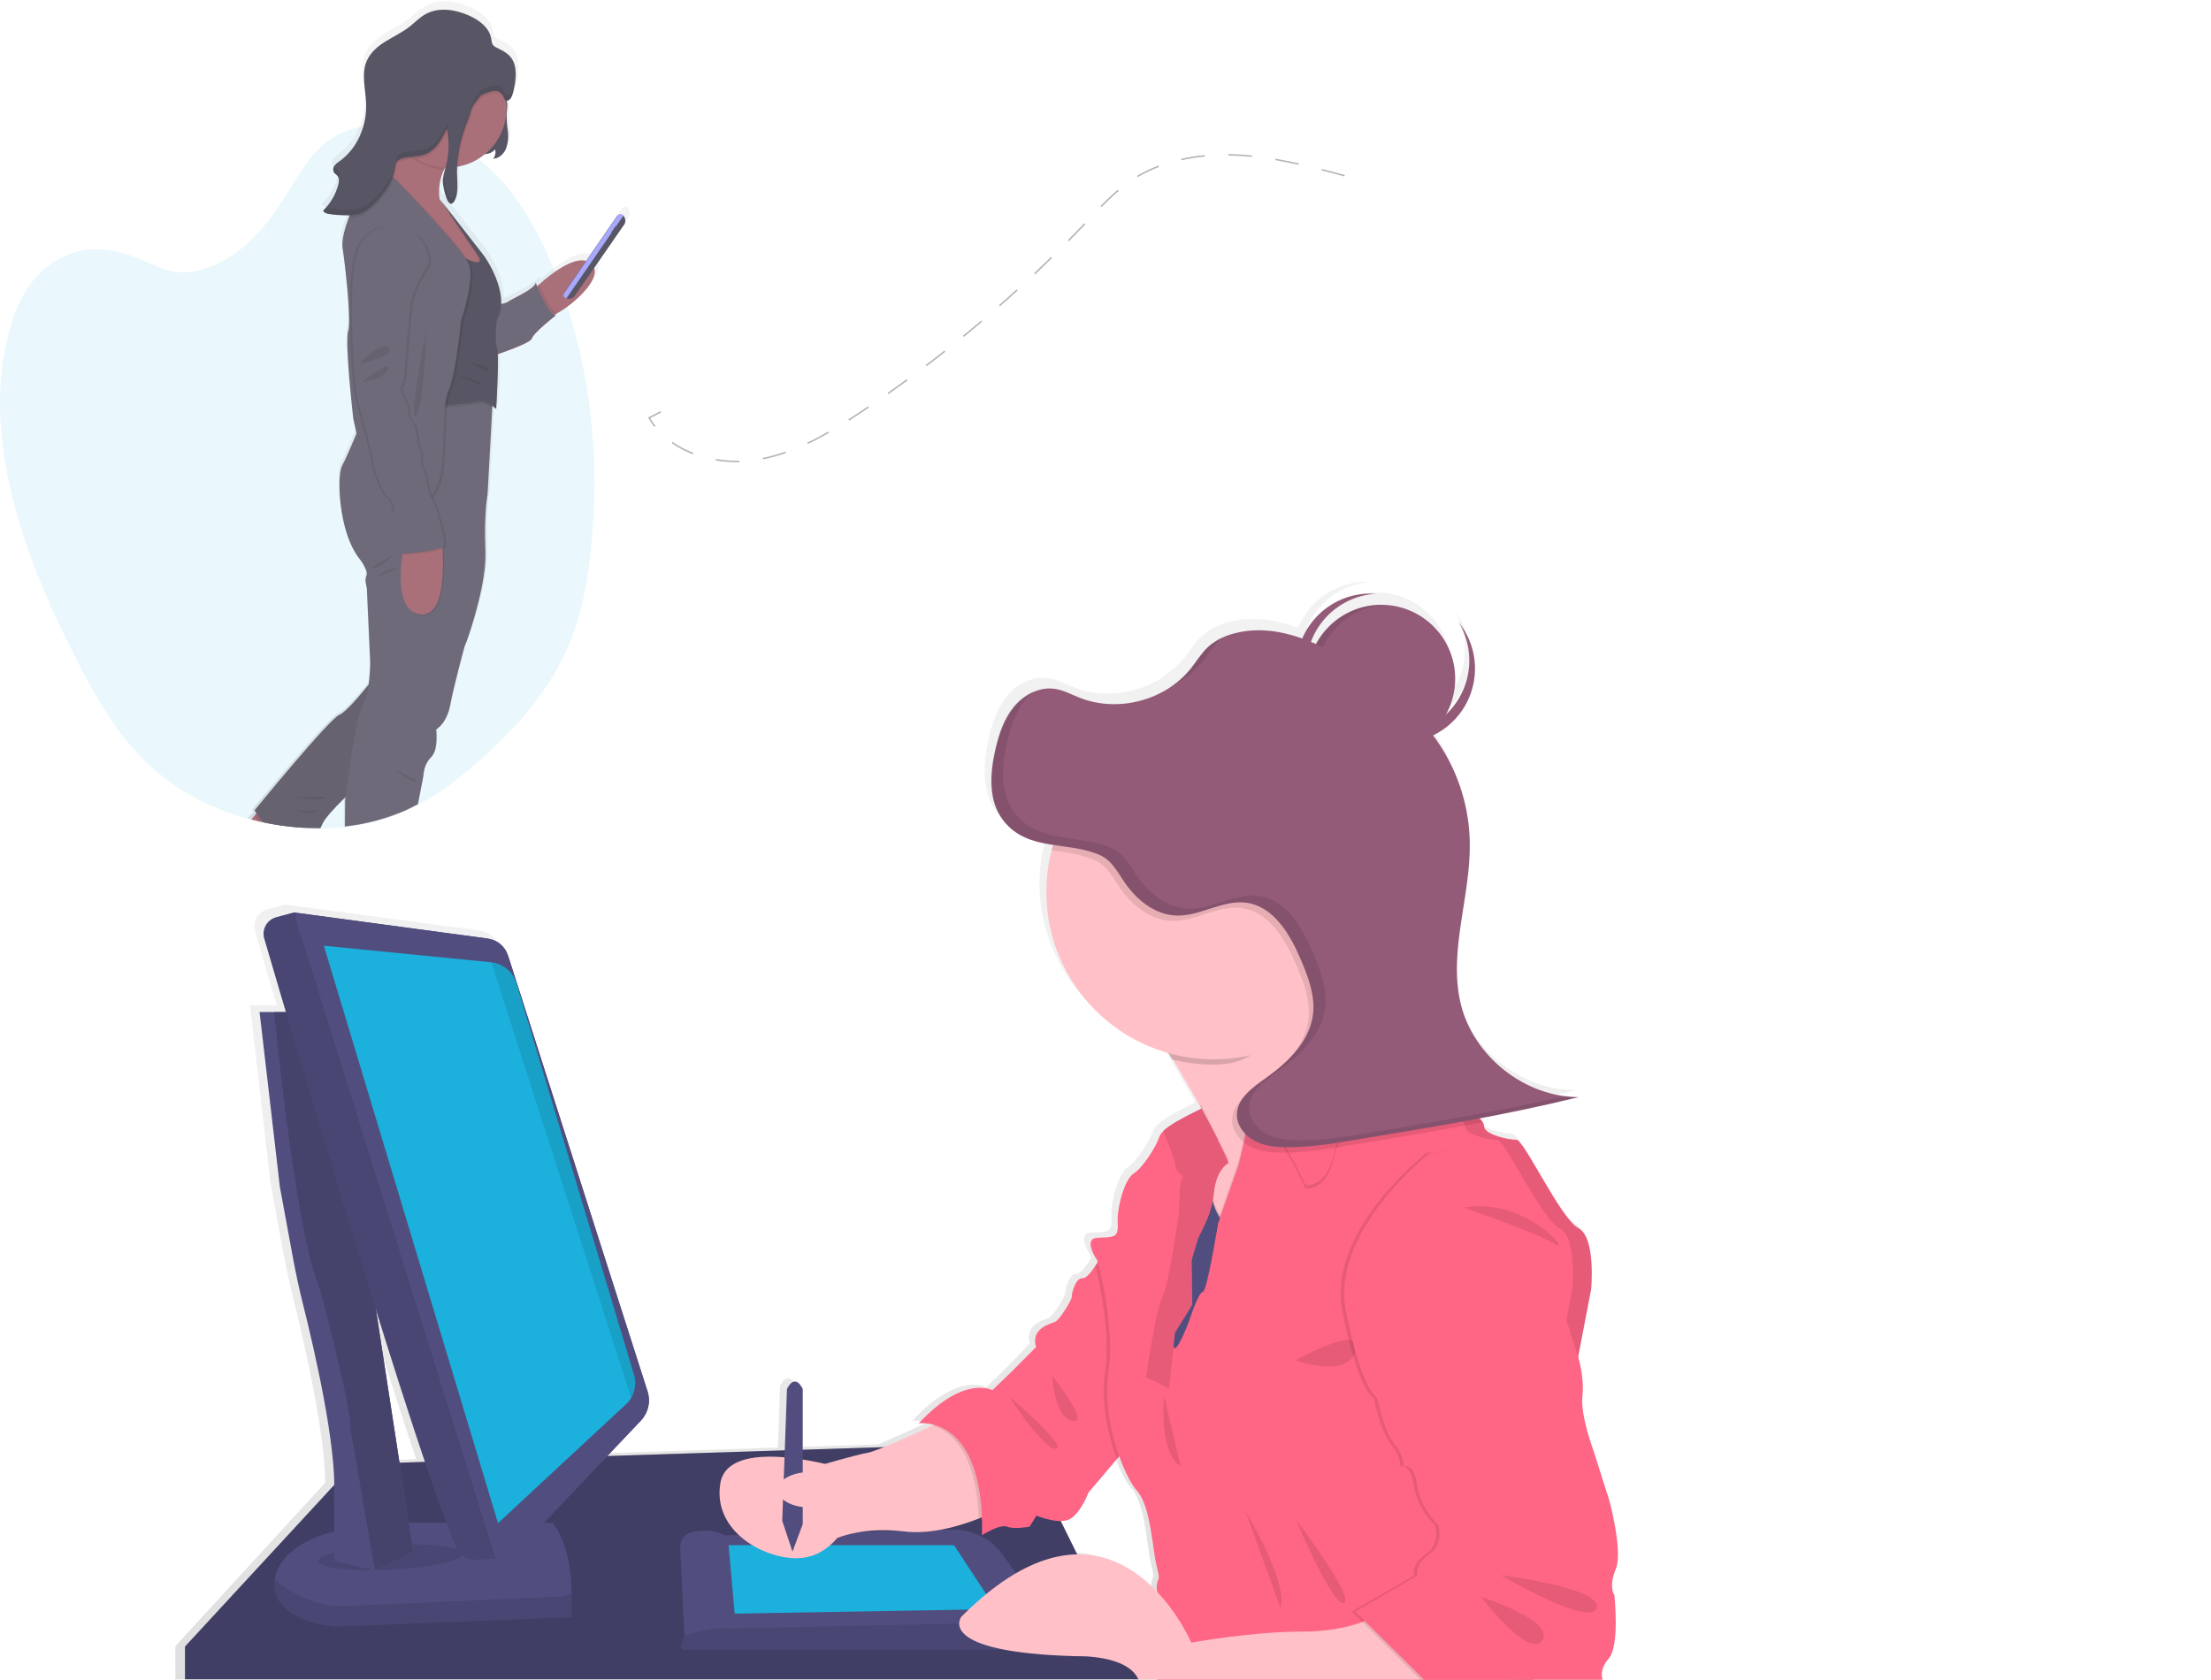<?xml version="1.0" encoding="utf-8"?>
<!-- Generator: Adobe Illustrator 19.0.0, SVG Export Plug-In . SVG Version: 6.00 Build 0)  -->
<svg version="1.1" xmlns="http://www.w3.org/2000/svg" xmlns:xlink="http://www.w3.org/1999/xlink" x="0px" y="0px"
	 viewBox="255 -29.8 1121 851.8" style="enable-background:new 255 -29.8 1121 851.8;" xml:space="preserve">
<style type="text/css">
	.st0{opacity:0.9;}
	.st1{opacity:0.1;fill:#1BB1DC;enable-background:new    ;}
	.st2{fill:url(#SVGID_1_);}
	.st3{fill:#A1616A;}
	.st4{opacity:0.1;enable-background:new    ;}
	.st5{fill:#FF748E;}
	.st6{fill:#5E5A6B;}
	.st7{fill:#464353;}
	.st8{opacity:0.1;}
	.st9{fill:#9F9EFF;}
	.st10{fill:url(#SVGID_2_);}
	.st11{fill:#514E7F;}
	.st12{opacity:0.2;enable-background:new    ;}
	.st13{fill:#1BB1DC;}
	.st14{opacity:0.15;enable-background:new    ;}
	.st15{fill:#945B79;}
	.st16{fill:#FFC1C7;}
	.st17{fill:#FF6584;}
	
		.st18{opacity:0.3;fill:none;stroke:#000000;stroke-width:0.75;stroke-miterlimit:10;stroke-dasharray:12;enable-background:new    ;}
</style>
<g id="_x38_13c2686-e70f-4fb0-bf6b-a2eb7b1db384">
	<title>interaction design</title>
	<g class="st0">
		<path class="st1" d="M255,177c0,0.9,0,1.9,0.1,2.8c0.4,10.2,1.6,20.3,3.5,30.4c5.7,29.8,17.7,59.6,31.9,88
			c0.2,0.5,0.5,0.9,0.7,1.4c0.3,0.7,0.7,1.3,1,2c0.7,1.4,1.4,2.7,2.1,4.1l1.6,3l0,0c0.4,0.7,0.8,1.4,1.1,2.2
			c0.2,0.4,0.5,0.9,0.7,1.3c3.9,7.5,8.2,14.7,12.8,21.8l0.5,0.8c5.8,8.8,12.7,16.8,20.4,24c13.5,12.5,30.7,21.5,49.1,26.6
			c0.6,0.2,1.2,0.3,1.9,0.5c1.2,0.3,2.4,0.6,3.6,0.9c0.8,0.2,1.7,0.4,2.5,0.6c5.9,1.3,11.8,2.1,17.8,2.6c3.2,0.3,6.5,0.4,9.7,0.4
			h1.4c4,0,8-0.3,12-0.7l0.6-0.1c10.8-1.2,21.3-4,31.2-8.4c1.6-0.7,3.1-1.5,4.6-2.3l0.8-0.4l0.4-0.2l0,0c5.1-2.7,10-5.8,14.7-9.2
			c5.5-3.9,10.6-8.1,15.6-12.5c7.4-6.5,14.4-13.4,21-20.7l0.3-0.3c2.8-3.2,5.5-6.4,8.1-9.8v-0.1c1.8-2.3,3.5-4.7,5.1-7.1
			c0.1-0.1,0.2-0.2,0.2-0.3c2.4-3.6,4.6-7.2,6.6-11l0.5-0.9c1.5-2.8,2.8-5.6,4-8.4c6.9-16.1,10-33.5,11.7-50.9
			c3.5-35.3,1.4-71.6-7.9-106.9c-1.3-4.8-2.7-9.5-4.2-14.2c-0.2-0.6-0.4-1.3-0.6-1.9c-0.3-1-0.7-2-1-3.1c-0.1-0.4-0.3-0.9-0.4-1.3
			c-1.3-3.8-2.8-7.7-4.3-11.4l-0.8-2c-0.9-2-1.7-4.1-2.6-6.1c-0.8-1.9-1.7-3.8-2.6-5.6c-0.1-0.3-0.3-0.6-0.4-0.9
			c-7.7-15.8-17.8-31.2-32.2-42.8c-1-0.8-2-1.6-3-2.3c-1.5-1.1-3-2.2-4.6-3.2l-1.1-0.7l-0.4-0.3l-0.3-0.2l-0.2-0.1
			c-0.8-0.5-1.6-1-2.5-1.4s-1.7-0.9-2.6-1.3l0,0h-0.1l-0.3-0.2c-0.7-0.3-1.4-0.7-2-1l-0.7-0.3l-0.3-0.1l-1.1-0.5
			c-5.1-2.1-10.5-3.7-15.9-4.8c-3-0.6-6.1-0.9-9.2-1.1c-4.7-0.3-9.3,0-13.9,0.8c-0.7,0.1-1.4,0.3-2.1,0.4c-5.8,1.2-11.3,3.6-16.1,7
			c-6.3,4.6-10.7,10.7-14.8,17l-0.4,0.6c-0.7,1.1-1.3,2.1-2,3.2c-2.3,3.7-4.6,7.5-7.1,11.2c-2.3,3.4-4.6,6.8-7.2,10
			c-2.6,3.2-5.4,6.3-8.4,9.1c-0.4,0.4-0.9,0.8-1.4,1.3c-5.6,5-12,8.9-18.9,11.6c-6.3,2.4-13,3.4-19.5,2.1l0,0
			c-1.9-0.4-3.7-1-5.4-1.7c-3.3-1.4-6.5-2.9-9.6-4.1c-5.6-2.4-11.5-4.1-17.5-5l0,0c-6.2-0.8-12.6-0.1-18.5,2c-1,0.4-1.9,0.8-2.9,1.2
			c-4.4,1.9-8.4,4.6-11.8,7.9c-0.4,0.4-0.8,0.8-1.2,1.2c-8.8,8.9-13.6,21.3-16.2,33.4C255.9,153.7,254.8,165.4,255,177z"/>
		
			<linearGradient id="SVGID_1_" gradientUnits="userSpaceOnUse" x1="1355.341" y1="378.15" x2="1355.341" y2="798.057" gradientTransform="matrix(-1 0 0 -1 1832.72 768.3)">
			<stop  offset="0" style="stop-color:#808080;stop-opacity:0.25"/>
			<stop  offset="0.54" style="stop-color:#808080;stop-opacity:0.12"/>
			<stop  offset="1" style="stop-color:#808080;stop-opacity:0.1"/>
		</linearGradient>
		<path class="st2" d="M382.5,382.9l-2,2.3c0.6,0.2,1.2,0.3,1.9,0.5c1.2,0.3,2.4,0.6,3.6,0.9c0.8,0.2,1.7,0.4,2.5,0.6
			c5.9,1.3,11.8,2.1,17.8,2.6c3.2,0.3,6.5,0.4,9.7,0.4c0.6-0.9,1.2-1.9,1.6-2.9c1.3-3.1,6.5-8.6,12-13.8c-0.1,0.9-0.2,1.4-0.2,1.4
			v0.4l-0.1,14.3l0.6-0.1c10.8-1.2,21.3-4,31.2-8.4c1.6-0.7,3.1-1.5,4.6-2.3l0.8-0.4l0.4-0.2c0.7-3.4,1.3-6.7,1.8-9.4l0.1-0.4
			c0.1-0.4,0.1-0.7,0.2-1c0.1-0.3,0.1-0.6,0.2-0.9s0.1-0.4,0.1-0.6c0.3-1.8,0.5-2.9,0.5-2.9c0-0.5,0.1-1.1,0.2-1.6l0,0
			c0.4-3,1.8-5.9,3.9-8.1c0.9-0.9,1.5-2,1.9-3.2l0,0c1.1-3.4,0.9-7.8,0.8-9.9c0-0.7-0.1-1.1-0.1-1.1s3.8-2,6.1-8.2
			c0.5-1.3,0.8-2.6,1.1-4c1.6-8.8,6.7-27.3,7.3-29.6l0,0l0.1-0.2c0,0,0.1-0.3,0.4-0.9c0-0.1,0-0.1,0.1-0.2l0.1-0.2l0,0
			c2.3-6.2,11-31.3,10.3-47.9c-0.8-19.1,1.2-29.1,1.2-29.1l2.3-41.6v-0.4l0.1-2.4v-0.7c0.3,0.3,0.6,0.5,0.9,0.7l0.5,0.5l0.2,0.2
			c0,0,0-0.2,0-0.5c0.4,0.3,0.5,0.5,0.5,0.5s1-16.1,0.9-25.3c0-1.1,0-2.1-0.1-2.9c6.8-2.3,17-6.1,17.6-8c0.5-1.6,4.3-5.1,7.6-7.9
			l1.8-1.5l0.9-0.8c1.3-1.1,2.2-1.7,2.2-1.7c-0.3,0-0.5-0.1-0.7-0.3c0.4-0.2,0.8-0.4,1.1-0.6c1-0.5,2-1.2,3.2-1.9
			c4.8-3.2,10.7-8.2,14-13c1.8-2.7,2.8-5.4,2.4-7.6c0-0.2-0.1-0.4-0.2-0.6L572,82.9l1.6-2.3c1-1.5,0.9-3.4-0.3-4.7l0.1-0.1l-0.1-0.1
			l-0.6-0.4l0.1,0.1c-0.9-0.5-2-0.3-2.6,0.6l-0.2,0.4l-13.3,19.1l-2.4,3.4c-5.2-1.6-12.8,2.9-18.7,7.4c-2.2,1.6-4.1,3.3-5.7,4.6
			l-1,0.9c-0.5-1-0.7-1.7-0.7-1.7c-0.3,3.2-11.5,7.9-14,9.6c-1.2,0.7-2.5,1.2-3.9,1.3c0.4-12-8.9-24.6-8.9-24.6l-18-22.9l0,0
			l-1.1-1.4l-3.6-4.5c-0.3-1.4-0.4-2.8-0.3-4.3c0-2.3,0.4-4.7,1-6.9c0.1-0.4,0.2-0.7,0.4-1.1c0.3-1,0.8-2,1.3-3
			c0.2-0.4,0.4-0.8,0.6-1.1h0.1c-0.4,1.4-0.8,2.8-1.1,4.2c-0.1,0.4-0.1,0.8-0.2,1.1l-0.1,0.5c-0.1,0.6-0.1,1.2-0.1,1.8
			c0,0.1,0,0.2,0,0.3c0.2,2.4,2,11.2,4.4,10.8c0.5,0,1-0.2,1.3-0.6c0.3-0.3,0.5-0.6,0.7-1c0.2-0.3,0.3-0.6,0.4-0.8
			c0.2-0.4,0.3-0.8,0.4-1.2c0.5-2.3,0.7-4.7,0.6-7c0,1.1-0.2,2.2-0.4,3.3c0.1-2.5-0.1-5.2-0.2-7.3c0-0.5,0-0.9,0-1.3s0-0.9,0-1.4
			l0,0c0-0.5,0-0.9,0-1.4h0.1h0.2c0,0.3,0,0.7,0,1.1c0-0.4,0-0.8,0-1.1h0.1h0.2c2.3-0.4,4.5-1.1,6.6-2c2.6-1.1,5-2.6,7.2-4.4
			c0.5,0,1-0.1,1.4-0.2c1.4-0.3,2.6-1,3.6-2l0.2-0.2c0.5,1.6,0.2,3.3-0.9,4.6c0,0.1-0.1,0.1-0.1,0.1h0.1c2.9-0.2,5.3-2.4,6.5-5
			c0-0.1,0.1-0.2,0.1-0.3c1-2.8,1.3-5.9,0.9-8.9c-0.4-3-0.7-6-0.6-9c0-0.7,0.1-1.5,0.2-2.2c0-0.1,0-0.2,0-0.3c0.1-0.8,0.1-1.6,0-2.4
			c0-0.1,0-0.1,0-0.2c0-0.4-0.1-0.9-0.2-1.3h0.1c0.7,0,1.3-0.3,1.6-0.9l0.2-0.2c0.2-0.2,0.4-0.4,0.6-0.7c0.2-0.3,0.4-0.6,0.5-1
			c0.3-0.8,0.5-1.6,0.7-2.4c0.9-3.4,1.3-6.8,1.2-10.3c-0.1,1-0.2,2.1-0.4,3.2c0.3-4-0.3-7.8-2.9-10.7c-1.8-2-4.3-3.2-6.8-4.3
			c-0.9-0.3-1.6-0.9-2.2-1.6c-0.4-0.9-0.7-1.8-0.7-2.7c-0.9-5.8-6.3-9.9-11.8-12.2c-7-3-15.4-4.4-22.2-0.7c-3.3,1.8-5.9,4.5-8.8,6.8
			c-3.7,2.8-8,4.8-12,7.3s-7.8,5.6-9.7,9.8c-1.9,4.2-1.6,9.2-1.1,14c0.3,2.4,0.6,4.9,0.7,7.3c0,0.2,0,0.4,0,0.6
			c0.2,5.5-0.8,11-3,16.1c-2.2,5.2-5.8,9.8-10.3,13.2c-1.1,0.7-2.1,1.5-2.9,2.5c-0.8,1-0.9,2.5-0.2,3.6c0.2,0.3,0.5,0.5,0.8,0.8
			c0.3,0.2,0.6,0.5,0.9,0.8c0.2,0.3,0.4,0.6,0.5,0.9c0.3,0.9,0.3,2,0.1,2.9c0,0.1,0,0.2,0,0.3l-0.1,0.5c-1.3,5-4,9.5-7.7,13.1
			c0.2,1.2,1.6,1.6,2.8,1.8l0,0c3.1,0.5,6.3,0.7,9.4,0.7h1.4c-0.1,0.4-0.3,0.7-0.4,1.1l0,0c-0.3,0.9-0.7,1.8-1,2.8l0,0
			c-1.4,4.3-2.8,9.4-2.2,12.9c1.2,6.7,4.6,37.3,2.9,42.7s2.7,44.6,2.7,44.6s0.1,0.6,0.4,1.7c0.3,1.3,0.7,3.3,1.3,5.8
			c0,0.1-0.1,0.2-0.1,0.3c-2.7,6.4-5.7,13.3-7.3,16.1c-2.1,3.8-2.1,17.8,1.2,30.7c1.7,6.6,4.3,12.9,8,17.3c0,0,3.8,5.3,3.5,8
			c0,0.2-0.1,0.4-0.2,0.6c-0.8,1.6-0.4,4-0.1,5.4c0.1,0.6,0.3,0.9,0.3,0.9v1l1.7,36.9c0,3.9-0.3,7.7-0.8,11.6
			c-4.6,5.7-11.7,14-15.1,15.4c-5.2,2.1-43.8,49-43.8,49s0.3,0.6,0.9,1.5L382.5,382.9z"/>
		<path class="st3" d="M537.3,129.2c-1.1,0.7-2.4,1.2-3.7,1.4c-4.8,0.1-8.8-12.9-8.8-12.9s1.4-1.4,3.6-3.3
			c6.5-5.8,20-16.4,26.4-10.4C561.9,110.6,545.6,124.7,537.3,129.2z"/>
		<path class="st3" d="M388.5,387.2c5.9,1.3,11.8,2.1,17.8,2.6c-2.5-4.5-19-9.8-19-9.8l-2.2,2.6l-1.1,1.3l-1.6,1.9
			c1.2,0.3,2.4,0.6,3.6,0.9C386.8,386.9,387.7,387,388.5,387.2z"/>
		<path class="st4" d="M537.3,129.2c-1.1,0.7-2.4,1.2-3.7,1.4c-4.8,0.1-8.8-12.9-8.8-12.9s1.4-1.4,3.6-3.3
			C529.9,117.9,534.2,127.5,537.3,129.2z"/>
		<path class="st5" d="M506.3,124.5c0,0,4,0.3,6.5-1.4c2.5-1.7,13.5-6.4,13.8-9.5c0,0,6.5,15.9,10.2,16.5c0,0-11.4,8.9-12.2,11.8
			c-0.8,2.8-23,9.8-23,9.8L506.3,124.5z"/>
		<path class="st6" d="M506.3,124.5c0,0,4,0.3,6.5-1.4c2.5-1.7,13.5-6.4,13.8-9.5c0,0,6.5,15.9,10.2,16.5c0,0-11.4,8.9-12.2,11.8
			c-0.8,2.8-23,9.8-23,9.8L506.3,124.5z"/>
		<path class="st4" d="M384,383.9c0.5,0.8,1.2,1.7,2,2.8c0.8,0.2,1.7,0.4,2.5,0.6c5.9,1.3,11.8,2.1,17.8,2.6c-2.5-4.5-19-9.8-19-9.8
			l-2.2,2.6L384,383.9z"/>
		<path class="st6" d="M384.1,381.1c0,0,0.3,0.6,0.9,1.5c1.1,1.6,2.2,3.2,3.5,4.6c5.9,1.3,11.8,2.1,17.8,2.6
			c3.2,0.3,6.5,0.4,9.7,0.4h1.4c0.4-0.6,0.7-1.3,1-2c1.2-2.9,5.9-8,11-13c0.2-0.3,0.5-0.5,0.7-0.7c7.3-7.1,15.2-13.8,15.2-13.8
			l0.8-48.7c0,0-1.7,2.3-4.2,5.4c-4.5,5.6-11.5,13.9-14.8,15.3C422,334.7,384.1,381.1,384.1,381.1z"/>
		<path class="st4" d="M384.1,381.1c0,0,0.3,0.6,0.9,1.5c1.1,1.6,2.2,3.2,3.5,4.6c5.9,1.3,11.8,2.1,17.8,2.6
			c3.2,0.3,6.5,0.4,9.7,0.4h1.4c0.4-0.6,0.7-1.3,1-2c1.2-2.9,5.9-8,11-13c0.2-0.3,0.5-0.5,0.7-0.7c7.3-7.1,15.2-13.8,15.2-13.8
			l0.8-48.7c0,0-1.7,2.3-4.2,5.4c-4.5,5.6-11.5,13.9-14.8,15.3C422,334.7,384.1,381.1,384.1,381.1z"/>
		<path class="st4" d="M404,374.2c4.2,0.4,8.4,0.4,12.6,0C424.2,373.5,418.5,378,404,374.2z"/>
		<path class="st4" d="M400.6,379c0,0,10,5.7,13.8,2.8S410.7,384.6,400.6,379z"/>
		<path class="st6" d="M440.6,259.4c0.4,0.9,0.5,1.9,0.2,2.8c-0.4,1-0.6,2.1-0.4,3.2c0.1,0.6,0.2,1.3,0.3,1.9
			c0.2,0.7,0.3,1.1,0.3,1.1l1.7,37.5c0,3.8-0.3,7.7-0.8,11.5c-0.5,4-1.5,8.1-3,10.5c-3.4,5.2-7.8,39.2-8.7,46.5l-0.2,1.4l-0.1,13.5
			c10.8-1.2,21.3-4,31.2-8.4c1.6-0.7,3.1-1.5,4.6-2.3l0.8-0.4l0.4-0.2l0,0c0.7-3.5,1.3-6.8,1.8-9.4l0.1-0.4c0.1-0.4,0.1-0.7,0.2-1
			s0.1-0.6,0.2-0.9s0.1-0.4,0.1-0.6c0.2-1.1,0.3-1.8,0.3-1.8c0.1-0.9,0.2-1.9,0.4-2.8l0,0c0.5-2.6,1.7-5,3.6-6.9
			c1.1-1.2,1.9-2.8,2.2-4.4l0,0c0.6-3.2,0.7-6.4,0.3-9.6c0.2-0.1,0.4-0.2,0.5-0.4c1.2-0.8,4.3-3.5,6-9.3c0.2-0.8,0.4-1.7,0.6-2.5
			c1.7-9.3,7.2-29.6,7.2-29.6s0.2-0.5,0.6-1.5l0,0c0.1-0.3,0.3-0.7,0.4-1.1c0-0.1,0-0.1,0.1-0.2l0.1-0.2l0,0
			c2.9-8.2,10.1-30.5,9.5-45.7c-0.8-18.9,1.1-28.8,1.1-28.8l2.4-44v-0.7V176l0.2-4.1l-21.8-0.6h-1.3l-5.2-0.2h-0.2h-0.6l-7-0.2
			l-3.1-0.1l-5.6-0.2H459h-1.1l-4.4-0.1l-12.7,7.4c0,0-0.5,1.2-1.3,3.2c-0.2,0.4-0.4,0.9-0.6,1.4s-0.4,1.1-0.7,1.7l-1.8,4.3
			c-0.2,0.5-0.4,1-0.6,1.5c-2.7,6.4-5.7,13.4-7.3,16.3c-1.9,3.5-2,16,0.6,28c1.6,7.4,4.4,14.7,8.4,19.6
			C438.8,255.5,439.8,257.4,440.6,259.4z"/>
		<path class="st4" d="M454.9,360.5c0,0,7.8,6.1,11,6.1C469.1,366.6,454.9,360.5,454.9,360.5z"/>
		<path class="st3" d="M501.6,104.1v12.5l-8.3-3.6l-8.2-3.6l-17.9-17.6c0,0-14.2-9.2-21.8-17.6c-4.3-4.8-6.5-9.3-2.7-11.7
			c1.8-1.2,3.5-2.7,5-4.3c3.8-4.5,7.1-9.4,9.9-14.6c0.1-0.2,0.2-0.4,0.4-0.6c3.7-6.8,6.1-12.6,6.1-12.6s10.4,3.3,17.1,8
			c0.5,0.4,1,0.8,1.5,1.2c3.7,3.1,5.6,6.6,2.1,10.1c-0.9,0.9-1.7,1.9-2.5,2.9l0,0c-0.6,0.8-1.1,1.6-1.5,2.4
			c-0.2,0.4-0.4,0.7-0.6,1.1c-2.3,4.7-3.1,10-2.3,15.2L501.6,104.1z"/>
		<path class="st7" d="M500.1,14.8c0.4,0.7,1,1.4,1.4,2.2c0.8,1.6,0.7,3.5,0.6,5.3c-0.2,2.8,0,5.7,0.5,8.5c0.6,2.5,1.7,4.9,1.8,7.5
			c0.1,3.6-1.8,7-3.6,10.1c2-0.1,3.9-0.9,5.2-2.4c0.5,1.6,0.1,3.4-1,4.7c3-0.1,5.5-2.5,6.6-5.2c1-2.8,1.3-5.8,0.9-8.8
			c-0.4-2.9-0.7-5.9-0.6-8.9c0.2-1.6,0.3-3.2,0.3-4.8c-0.3-3.2-2.3-6-4.2-8.6l-3.9-5.3c-0.3-0.4-0.6-0.8-1.1-1
			C499.5,6.3,499.1,13,500.1,14.8z"/>
		<path class="st4" d="M484.8,49.8c-0.9,0.9-1.7,1.9-2.5,2.9l0,0c-0.6,0.8-1.1,1.6-1.5,2.4c-0.2,0.4-0.4,0.7-0.6,1.1
			c-5-0.3-9.9-1.8-14.2-4.5c-3.2-2-5.9-4.6-8.1-7.6c-0.1-0.2-0.2-0.3-0.4-0.5c0.1-0.2,0.2-0.4,0.4-0.6c3.7-6.8,6.1-12.6,6.1-12.6
			s10.4,3.3,17.1,8c0.5,0.4,1,0.8,1.5,1.2C486.4,42.7,488.3,46.2,484.8,49.8z"/>
		<path class="st3" d="M511.8,25.3c0,14.4-10.3,26.7-24.4,29.4c-1.8,0.3-3.6,0.5-5.4,0.5h-0.1c-0.3,0-0.6,0-1,0
			c-5.2-0.2-10.3-1.7-14.8-4.5c-3.2-2-5.9-4.5-8.1-7.6c-9.7-13.3-6.8-31.9,6.4-41.7c13.3-9.7,31.9-6.8,41.7,6.4
			C509.8,12.9,511.8,19,511.8,25.3z"/>
		<path class="st4" d="M485.9,99c0,0,15,8.5,11.2,1.3l-19.6-29l0,0l22.3,28.6c0,0,14.2,19.5,6.4,33c0,0-1.1,11.2,0.2,13.8
			s-0.4,30.9-0.4,30.9s-5.3-4.9-8.1-4s-22.9,2.6-22.9,2.6L485.9,99z"/>
		<path class="st4" d="M504.6,171.8l-0.3,5.2c-1.8-1.3-4.3-2.8-6-2.2c-2.8,0.9-22.9,2.7-22.9,2.7l0.9-6.5L504.6,171.8z"/>
		<path class="st7" d="M486.5,99c0,0,15,8.5,11.2,1.3l-19.6-29l0,0l22.3,28.6c0,0,14.2,19.5,6.4,33c0,0-1.1,11.2,0.2,13.8
			s-0.4,30.9-0.4,30.9s-5.3-4.9-8.1-4s-22.9,2.6-22.9,2.6L486.5,99z"/>
		<path class="st4" d="M494.5,113.6c-0.9,9.1-4.6,19.9-4.6,19.9s-2.6,26.9-6,34.9s-1.9,18.9-3.8,39.2c-0.7,7.3-3,12.3-6.2,15.7
			c-5.2,5.6-12.7,6.7-18.5,6.4c-0.5,0-0.9-0.1-1.4-0.1c-9.5-1-18.6-46.6-18.6-46.6s-4.4-38.8-2.6-44.1s-1.7-35.6-2.8-42.2
			c-0.7-4.2,1.5-11.1,3.1-15.5c1-2.6,1.8-4.4,1.8-4.4s3.2-10.2,8.5-15.5c1.5-1.5,3.5-2.4,5.6-2.4c2.5,0.1,4.9,0.9,7,2.2l0.2,0.2
			c0,0,34.5,35.2,37.7,43.4C494.7,106.8,494.8,110.1,494.5,113.6z"/>
		<path class="st6" d="M493.3,113c-0.9,9.1-4.6,19.9-4.6,19.9s-2.6,26.9-6.1,34.9s-1.9,18.9-3.8,39.2c-0.7,7.3-3,12.3-6.2,15.7
			c-5.2,5.6-12.7,6.7-18.5,6.4l-1.4-0.1c-9.5-0.9-18.6-46.6-18.6-46.6s-4.4-38.8-2.6-44.1s-1.7-35.6-2.8-42.2
			c-0.7-4.2,1.5-11.1,3.1-15.5c1-2.6,1.8-4.4,1.8-4.4s3.2-10.2,8.5-15.5c1.5-1.5,3.5-2.4,5.6-2.4c2.5,0.1,4.9,0.9,7,2.2l0.3,0.2
			c0,0,34.5,35.2,37.7,43.4C493.6,106.2,493.7,109.5,493.3,113z"/>
		<path class="st4" d="M454.7,251.7c0,0-7.8,7-10.5,6.7C441.5,258,454.7,251.7,454.7,251.7z"/>
		<path class="st4" d="M456.8,258.4c0,0-8.2,3.8-10.7,4.4S453.6,257.4,456.8,258.4z"/>
		<path class="st4" d="M488.7,153.8c0,0,12.2,0.1,14.1,4S492.7,152.2,488.7,153.8z"/>
		<path class="st4" d="M487,160.5c0,0,9.4,2,12.2,4.3S487,160.5,487,160.5z"/>
		<path class="st4" d="M471.2,137.3c0,0-1.1,38.5-5.3,43.5C461.7,185.8,471.2,137.3,471.2,137.3z"/>
		<path class="st4" d="M460.7,246.1c0,0-7.8,34,7.9,36.1s10.9-38.6,10.9-38.6L460.7,246.1z"/>
		<path class="st3" d="M460.1,245.6c0,0-7.8,34,7.9,36.1c15.7,2.1,10.9-38.6,10.9-38.6L460.1,245.6z"/>
		<path class="st4" d="M511.6,22c-0.4-0.6-0.8-1.3-1.1-2.1c-2.1-4.3-7.5-2.2-11.4-0.1l-2.1,2.7c-1,1.1-1.8,2.4-2.4,3.7
			c-0.4,1.1-0.7,2.2-1,3.3c-0.5,1.9-1.3,3.8-2.1,5.6c-2.4,6.2-3.8,12.8-4.2,19.5c-1.8,0.3-3.6,0.5-5.4,0.5h-0.1V55
			c0.2-0.8,0.4-1.5,0.5-2.3l0,0c0.8-4.3,0.9-8.7,0.3-13c0-0.1,0-0.2,0-0.3c-0.1-1-0.3-1.9-0.4-2.9c-0.4,0.7-0.7,1.3-1.1,2
			c-2.4,4.5-4.9,8.8-9.4,10.8c-1.8,0.7-3.7,1.1-5.7,1.3c-2.4,0.1-4.8,0.5-7.1,1.2c-0.8,0.2-1.5,0.7-2.1,1.3c-0.6,0.9-1,2-1,3.1
			c-0.2,1.5-0.6,2.9-1.1,4.3c-2,5.2-5.2,9.9-9.3,13.8l-1,1c-1.7,1.8-3.8,3.2-6.1,4.3c-2.1,0.7-4.3,1.1-6.5,1c1-2.6,1.8-4.4,1.8-4.4
			s3.2-10.2,8.5-15.5c1.5-1.5,3.5-2.4,5.6-2.4c3.9-4.7,7.3-9.8,10.2-15.2c-9.8-13.3-7-31.9,6.3-41.7s31.9-7,41.7,6.3
			C509.1,11.8,511.1,16.8,511.6,22L511.6,22z"/>
		<path class="st7" d="M513.5-1.3c-1.8-2-4.3-3.1-6.6-4.3c-0.8-0.3-1.6-0.9-2.1-1.6c-0.4-0.8-0.6-1.8-0.7-2.7
			c-0.8-5.8-6.2-9.8-11.5-12.1c-6.9-3-15.1-4.3-21.7-0.7c-3.2,1.7-5.7,4.5-8.6,6.7c-3.7,2.8-7.9,4.8-11.8,7.2s-7.6,5.5-9.5,9.8
			c-2.9,6.5-0.7,14-0.4,21.1c0.6,11.2-4,22.9-13.1,29.6c-1.1,0.7-2.1,1.5-2.9,2.5c-0.8,1-0.9,2.4-0.2,3.6c0.5,0.6,1.2,1,1.7,1.6
			c1,1.2,0.8,3,0.4,4.5c-1.3,4.9-3.9,9.4-7.6,13c0.1,1.2,1.6,1.6,2.7,1.8c3.1,0.5,6.2,0.7,9.3,0.7c4.9,0.4,9.7-1.5,13-5.2
			c5.5-5.2,10.2-11.7,11.4-19.1c0.1-1.1,0.4-2.2,1-3.1c0.6-0.6,1.3-1,2.1-1.3c4.1-1.4,8.8-0.7,12.8-2.5c5.2-2.3,7.7-7.7,10.4-12.8
			c0.1,1,0.3,1.9,0.4,2.9c0.8,5.2,0.5,10.5-0.8,15.6c-0.7,2.9-1.8,5.8-1.7,8.7c0.1,2.2,2.3,13.8,5.3,10.3s1.9-11.1,1.9-15.4
			c0-8,1.5-16,4.3-23.5c0.7-1.9,1.5-3.7,2.1-5.6c0.3-1.1,0.6-2.2,1-3.3c0.6-1.3,1.4-2.6,2.4-3.7l2.1-2.7c3.9-2.1,9.3-4.2,11.4,0.1
			c0.8,1.7,1.2,3.5,3.3,1.9c1.2-1,1.6-2.8,2-4.3C516.6,10.4,517.7,3.3,513.5-1.3z"/>
		<path class="st4" d="M473.5,103c-0.8-20.4-29.4-24.6-36-5.3c0,0.1-0.1,0.3-0.1,0.4c-4.4,13.1-2.5,46.2-2.5,46.2s0.6,22.2,2.7,29.6
			s8,28.6,8,32s5.4,16.5,7.7,17.4s3.5,8.3,4,9.7c0.5,1.3,2.3,18.6,2.3,18.6s21.4-1.3,21.8-4.7s-4.7-20.1-4.7-20.1s-3.8-6.8-4.3-12.3
			s-3.5-8-2.9-11.7s-1.7-5.7-1.7-8.1s-1.7-9.1-1.7-9.1s-3.6-2.8-3-6.3s-5.1-10.2-3.6-12.7c1.5-2.5,1.9-8.5,1.9-8.5
			s1.9-27.3,3.2-34.7c1.3-7.4,9.1-19.3,9.1-19.3S473.6,103.6,473.5,103z"/>
		<path class="st4" d="M472.7,222.7c-5.2,5.6-12.7,6.7-18.5,6.4c-0.7-2.6-1.7-5.8-3.1-6.4c-2.3-1-7.7-14-7.7-17.4s-5.9-24.6-8-32
			s-2.6-29.6-2.6-29.6s-1.9-33.1,2.5-46.2c0-0.1,0.1-0.3,0.1-0.4c6.7-19.3,35.2-15.1,36,5.3c0,0.6,0,0.9,0,0.9s-7.8,11.9-9.1,19.3
			c-1.3,7.4-3.2,34.7-3.2,34.7s-0.4,6.1-1.9,8.5c-1.5,2.5,4.2,9.3,3.6,12.7c-0.6,3.4,3,6.3,3,6.3s1.7,6.6,1.7,9.1s2.3,4.4,1.7,8.1
			c-0.6,3.8,2.5,6.3,2.9,11.8C470.4,216.9,471.3,219.9,472.7,222.7z"/>
		<path class="st6" d="M472.4,102.5c-0.8-20.4-29.4-24.6-36-5.3c0,0.1-0.1,0.3-0.1,0.4c-4.4,13.1-2.5,46.2-2.5,46.2
			s0.6,22.2,2.6,29.6s8,28.6,8,32s5.4,16.5,7.7,17.4c2.3,0.9,3.5,8.3,4,9.7c0.6,1.3,2.3,18.6,2.3,18.6s21.4-1.3,21.8-4.7
			s-4.7-20.1-4.7-20.1s-3.8-6.8-4.3-12.3c-0.5-5.5-3.5-8-2.9-11.7c0.6-3.8-1.7-5.7-1.7-8.1s-1.7-9.1-1.7-9.1s-3.6-2.9-3-6.3
			s-5.1-10.2-3.6-12.7s1.9-8.5,1.9-8.5s1.9-27.3,3.2-34.7c1.3-7.4,9.1-19.3,9.1-19.3S472.4,103.1,472.4,102.5z"/>
		<path class="st4" d="M437.2,154.9c0.6-0.6,11.4-12.5,14.8-8.2S437.2,154.9,437.2,154.9z"/>
		<path class="st4" d="M438.2,164.2c0.4-0.4,10.8-0.9,13.4-6.7S438.2,164.2,438.2,164.2z"/>
		<g class="st8">
			<path d="M426.4,59.4c0.3,0.3,0.5,0.6,0.6,1c0.4-1.3,0.2-2.7-0.6-3.9c-0.5-0.6-1.3-0.9-1.7-1.5l-0.1-0.2c-0.5,0.9-0.5,2.1,0.1,3
				C425.2,58.5,425.9,58.8,426.4,59.4z"/>
			<path d="M440.9,22.6c0-1.1,0-2.2,0-3.2c-0.2-3.9-0.9-7.8-1.1-11.7c-0.2,4.7,0.8,9.7,1.1,14.6C440.9,22.3,440.9,22.4,440.9,22.6z"
				/>
			<path d="M485.2,70c-2.6,3.1-4.7-5.8-5.1-9.3c-0.1,0.6-0.1,1.2-0.1,1.8c0.1,2.2,2.3,13.8,5.2,10.3c2-2.3,2.2-6.3,2.1-10
				C487.1,65.6,486.6,68.3,485.2,70z"/>
			<path d="M482.4,38.2c0.2,1.5,0.4,3,0.4,4.5c0.1-2.5,0-4.9-0.4-7.3c-0.1-1-0.3-1.9-0.4-2.9c-2.7,5.1-5.3,10.6-10.4,12.8
				c-4,1.7-8.7,1-12.8,2.5c-0.8,0.2-1.5,0.7-2.1,1.3c-0.6,0.9-1,2-1,3.1c-1.3,7.5-5.9,14-11.4,19.1c-3.3,3.7-8.1,5.6-13,5.2
				c-3.1,0-6.2-0.2-9.3-0.7c-0.5-0.1-0.9-0.2-1.4-0.4c-0.4,0.5-0.9,1-1.4,1.4c0.2,1.2,1.6,1.6,2.7,1.8c3.1,0.5,6.2,0.7,9.3,0.7
				c4.9,0.4,9.7-1.5,13-5.2c5.5-5.2,10.2-11.7,11.4-19.1c0-1.1,0.4-2.2,1-3.1c0.6-0.6,1.3-1,2.1-1.3c4.1-1.4,8.8-0.7,12.8-2.5
				c5.2-2.3,7.7-7.7,10.4-12.8C482.1,36.3,482.3,37.3,482.4,38.2z"/>
			<path d="M515.6,13.6c-0.3,1.4-0.7,3.3-2,4.3c-2.1,1.6-2.5-0.2-3.3-1.9c-2.1-4.3-7.5-2.2-11.4-0.1l-2.1,2.7
				c-1,1.1-1.8,2.4-2.4,3.7c-0.4,1.1-0.7,2.2-1,3.3c-0.5,1.9-1.3,3.8-2.1,5.6c-2.9,7.5-4.3,15.5-4.3,23.5c0,0.4,0,0.8,0,1.2
				c0.2-7.5,1.7-14.8,4.3-21.8c0.7-1.9,1.5-3.7,2.1-5.6c0.3-1.1,0.6-2.2,1-3.3c0.6-1.3,1.4-2.6,2.4-3.7l2.1-2.7
				c3.9-2.1,9.3-4.2,11.4,0.1c0.8,1.7,1.2,3.5,3.3,1.9c1.2-1,1.6-2.8,2-4.3c0.9-3.3,1.2-6.8,1.2-10.2
				C516.5,8.7,516.1,11.1,515.6,13.6z"/>
		</g>
		<path class="st7" d="M541.4,121.1l0.6,0.4c-1.1-0.7-1.3-2.2-0.6-3.3c0,0,0,0,0,0L567.7,80c0.7-1.1,2.2-1.3,3.3-0.6l-0.6-0.4
			c1.7,1.2,2.2,3.5,1,5.2c0,0,0,0,0,0l-24.8,35.8C545.5,121.8,543.1,122.3,541.4,121.1C541.4,121.1,541.4,121.1,541.4,121.1z"/>
		<path class="st9" d="M570.5,79.1l0.6,0.4l0,0l-29,42.1l0,0l-0.6-0.4c-0.8-0.5-1-1.6-0.4-2.4l27-39.2
			C568.6,78.7,569.7,78.5,570.5,79.1z"/>
		<path class="st7" d="M567.3,84.9l0.1,0.1c0.1,0.1,0.1,0.2,0,0.2l-2.2,3.2c-0.1,0.1-0.2,0.1-0.2,0l-0.1-0.1c-0.1-0.1-0.1-0.2,0-0.2
			l2.2-3.2C567.1,84.8,567.3,84.8,567.3,84.9z"/>
	</g>
	
		<linearGradient id="SVGID_2_" gradientUnits="userSpaceOnUse" x1="748.269" y1="-53.54" x2="748.269" y2="502.82" gradientTransform="matrix(1 0 0 -1 -39.48 768.3)">
		<stop  offset="0" style="stop-color:#808080;stop-opacity:0.25"/>
		<stop  offset="0.54" style="stop-color:#808080;stop-opacity:0.12"/>
		<stop  offset="1" style="stop-color:#808080;stop-opacity:0.1"/>
	</linearGradient>
	<path class="st10" d="M1069.2,729.8l-8-25.5c0,0-6.7-18.1-5.6-27.8c1.1-9.7-2.3-20.3-2.3-20.3l6.6-34.3c0,0,0.4-3.7,0.3-8.7
		c0-8.2-1.2-19.7-6.8-22.7c-9.1-4.8-27.7-45.3-31.6-45.3c-3.9,0-16.4-2.6-16.4-7c0-0.2,0-0.3,0-0.5c0,0,0-0.1,0-0.2
		s-0.1-0.2-0.1-0.3l-0.1-0.2l-0.2-0.4l-0.1-0.1c-0.5-0.9-1.1-1.7-1.8-2.4c16.9-3.2,33.8-6.8,50.5-10.9h-0.6l0.6-0.2
		c-2.2,0-4.4-0.2-6.7-0.5l-0.5,0.1c-24.6-3.4-46.7-22.6-52.8-47c-6.7-27,5-55.2,4.5-83c-0.4-17.6-5.6-34.8-15.1-49.6
		c-1.3-2-2.6-3.9-4.1-5.8c18.9-9.2,26.7-31.9,17.6-50.8c-0.9-1.8-1.8-3.4-2.9-5c-0.4-0.6-0.9-1.2-1.3-1.8
		c9.2,15.2,6.6,34.8-6.2,47.1c10.1-18.3,3.4-41.2-14.9-51.3c-18.3-10.1-41.2-3.4-51.3,14.9c-0.1,0.2-0.2,0.4-0.4,0.7
		c-0.8-0.4-1.6-0.7-2.4-1c5.2-14.1,18.2-23.8,33.1-24.7c-0.8,0-1.5-0.1-2.3-0.1c-15.2,0-28.9,9.2-34.8,23.3
		c-11.3-4.1-23.1-5.9-34.8-2.9c-2.2,0.5-4.3,1.3-6.3,2.2l0.5-0.4c-2.9,1.2-5.5,2.9-7.9,5c-3.5,3.2-5.9,7.4-8.9,11.1
		c-3,3.7-6.6,6.9-10.6,9.6c0.3-0.2,0.7-0.4,1-0.5c-13.4,9.5-31.6,12.2-46.9,6.1c-4.3-1.7-8.5-4.1-13-4.7c-3.5-0.4-7.1,0.1-10.3,1.5
		c0.1-0.1,0.3-0.2,0.4-0.3c-4.2,1.7-7.9,4.5-10.8,8.1c-5,6.2-7.5,14-9.3,21.7c-1.3,5.5-2,11.1-2,16.7c0.1,7.2,1.7,14.2,6,19.8
		c6.7,8.7,15.8,11,25.3,12.6c-0.3,1-0.5,1.9-0.8,2.9c-11.4,44.9,14.9,90.7,59.4,103.7l1.8,3.1l0.6,0.1c4.4,7.5,9.3,15.9,13.8,24
		c0.2,0.4,0.5,0.9,0.7,1.3l-8.5,4.4l0,0c-2.2,1.2-7.8,4.2-10.8,7.1c-0.9,0.8-1.6,1.7-2,2.8c-1.3,4.4-8.2,15.7-13,18.7
		s-8.7,17.8-8.2,25.7s-2.6,7-10.4,7.4s0,11.8,0,11.8l0.2,0.8c-0.4,0.6-0.8,1.3-1.2,2c-2,3.1-4.6,6.5-6.5,6.3
		c-3.5-0.3-5.6,8.2-5.4,9.5s-6.1,11.8-8.4,12.8s-12.5,3.2-9.7,12.9L765,664.1l-10,9.6c0,0-14.3-8.1-37.4,17c2.6-0.2,5.2,0,7.7,0.7
		l-0.7,0.3c-6.1,2.9-16.7,7.8-24.5,11l-41.6,1.3v-31c0,0-3.7-8.7-8,0l-1.1,31.3l-90.4,2.9l16.9-18l0,0l0.2-0.2
		c3.7-3.9,5-9.5,3.3-14.7l-70.7-222.2l0,0l-0.5-1.6c-1.4-4.5-5.3-7.7-10-8.4L400.2,429l-0.7-0.1l-9,2.5c-4.7,1.3-7.5,6.1-6.2,10.9
		c0,0,0,0.1,0,0.1c2.3,8,6.1,21.1,11,37.5h-13.6l10.4,89.7l6.3,34.5c1.6,8.8,3.5,17.5,5.7,26.2c5.2,21,15.5,65.8,15.8,91.8l-76,82.9
		v16.8h485.5c0,0.1,0,0.1,0.1,0.2H1066c0,0-2.6-4.6,3-11.1c5.6-6.5,2.8-32.4,2.8-32.4s-3.1-4.1,0.7-13.3
		C1076.3,755.9,1069.2,729.8,1069.2,729.8z M466,710.2l-12.9,0.4l-12-78.1C450,661.1,458.6,688.2,466,710.2z M798.2,757.7l-8.4-17.1
		c1.9,0.1,3.8-0.4,5.4-1.5c5.4-3.9,8.7-13.1,8.7-13.1l14.5-17.3l1.2-1.4c2.9,8.2,6.4,14.7,9.2,17.8c6.9,7.8,7.8,30.5,9.9,38.7
		s0.5,4.8,0,9.6c-0.1,1.2,0,2.3,0.3,3.5C829.5,766.7,815.9,757.4,798.2,757.7z"/>
	<polygon class="st11" points="348.8,805.2 434.2,712.7 773.2,701.8 832.4,821.8 348.8,821.8 	"/>
	<polygon class="st12" points="348.8,805.2 434.2,712.7 773.2,701.8 832.4,821.8 348.8,821.8 	"/>
	<path class="st11" d="M790.4,797.5v3.2c0,3.4-2.8,6.2-6.2,6.2H602c-3.5,0,0-6.9,0-6.9l-2.1-45.1c-0.2-3.5,2.2-6.7,5.6-7.6
		c10.1-2.6,17.1,1.5,17.1,1.5l112.9-2.9c2.3-0.1,4.7,0,7,0.3c8.3,1.1,15.8,5.5,20.7,12.3l25.9,35.2
		C790,794.8,790.4,796.1,790.4,797.5z"/>
	<path class="st4" d="M790.4,800.7L790.4,800.7c0,3.4-2.8,6.2-6.2,6.2H602c-3.5,0,0-6.9,0-6.9s10.1-4.9,25-4l133-2.9
		c0,0,15.7,0.4,24.9,1.4C788,794.8,790.4,797.5,790.4,800.7z"/>
	<polygon class="st13" points="738.7,753.8 624.4,753.8 627.5,788.5 760,786.2 	"/>
	<path class="st11" d="M544.8,778.2v12.1L425,795.1c0,0-27.4-1.9-30.8-18.7c-0.3-1.8-0.2-3.6,0.1-5.3c1.2-7.1,7.3-19.5,34.1-25.2
		l33-3.4H535C535,742.5,544.5,752,544.8,778.2z"/>
	<path class="st4" d="M544.8,778.6v11.7L425,795.1c0,0-27.4-1.9-30.8-18.7c-0.3-1.8-0.2-3.6,0.1-5.3c0,0,16.6,15.7,39,13.4
		l105.4-4.6C540.8,779.5,542.8,779.1,544.8,778.6z"/>
	
		<ellipse transform="matrix(-5.146447e-002 -0.999 0.999 -5.146447e-002 -282.949 1251.43)" class="st4" cx="452.8" cy="760.1" rx="6.3" ry="36.8"/>
	<path class="st11" d="M464.5,757.1l-19.4,9.6l-20.6-4.9l-0.1-33.6c1.3-24.5-10-73.6-15.6-95.9c-2.2-8.6-4-17.3-5.6-26l-6.3-34.2
		l-10.3-88.7h24.6l14.4,20.7L464.5,757.1z"/>
	<path class="st11" d="M464.5,757.1l-19.4,9.6l-12.4-71.8c0.2-12.2-15.1-70.3-16.1-72.7C404.5,593.1,394,483.5,394,483.5h17.1
		l14.4,20.6L464.5,757.1z"/>
	<path class="st14" d="M464.5,757.1l-19.4,9.6l-12.4-71.8c0.2-12.2-15.1-70.3-16.1-72.7C404.5,593.1,394,483.5,394,483.5h17.1
		l14.4,20.6L464.5,757.1z"/>
	<path class="st11" d="M580,690.5l-66,69.5l-7.7,0.5l-9.4,0.7c-4.5,0.3-8.7-2.2-10.5-6.3c-20-45-83.9-262.6-97.4-308.7
		c-1.4-4.6,1.3-9.5,5.9-10.8c0.1,0,0.1,0,0.2-0.1l9-2.4l0.7,0.1L501,446c5.6,0.8,10.3,4.7,12,10.1L583.3,676
		C585,681.1,583.7,686.6,580,690.5z"/>
	<path class="st4" d="M580,690.5l-66,69.5l-7.7,0.5l-9.4,0.7c-4.5,0.3-8.7-2.2-10.5-6.3c-20-45-83.9-262.6-97.4-308.7
		c-1.4-4.6,1.3-9.5,5.9-10.8c0.1,0,0.1,0,0.2-0.1l9-2.4l0.7,0.1L501,446c5.6,0.8,10.3,4.7,12,10.1L583.3,676
		C585,681.1,583.7,686.6,580,690.5z"/>
	<path class="st11" d="M579.8,690.8L514,760.1l-7.7,0.5l-98.7-316c-1.7-3.6-2.6-7.6-2.8-11.5l97.8,13.1c4.6,0.6,8.5,3.9,9.9,8.3
		l70.8,221.1C585,681,583.6,686.7,579.8,690.8z"/>
	<path class="st13" d="M575,679.1c-0.7,1.2-1.6,2.3-2.7,3.3l-64.8,60.2l-88.3-292.8l84.8,8.4c6,0.6,11.1,4.8,12.8,10.5l59.6,198.4
		C577.7,671.2,577.1,675.5,575,679.1z"/>
	<path class="st4" d="M575,679.1l-70.9-220.9c6,0.6,11.1,4.8,12.8,10.5l59.6,198.4C577.7,671.2,577.1,675.5,575,679.1z"/>
	<circle class="st15" cx="955.3" cy="314.4" r="37.5"/>
	<path class="st15" d="M917.3,308.8c0-19.9,15.5-36.3,35.3-37.5c-0.7,0-1.5-0.1-2.2-0.1c-20.7-0.3-37.8,16.2-38.2,36.9
		s16.2,37.8,36.9,38.2c0.4,0,0.8,0,1.2,0c0.8,0,1.5,0,2.2-0.1C932.8,345.1,917.3,328.6,917.3,308.8z"/>
	<path class="st4" d="M922.2,314.4c0-19.9,15.5-36.3,35.3-37.5c-0.7,0-1.5-0.1-2.2-0.1c-20.7,0.3-37.3,17.4-36.9,38.2
		c0.3,20.3,16.7,36.6,36.9,36.9c0.8,0,1.5,0,2.2-0.1C937.7,350.7,922.2,334.2,922.2,314.4z"/>
	<path class="st16" d="M762,735.4c-3.5,1.9-7.1,3.5-10.8,4.9c-9.7,3.8-24.4,8.2-38.1,6.5c-23-2.8-36.8,4.7-36.8,4.7l-5.2-38.3
		c0,0,17-5,23.9-6.3c5.2-1,23.9-9.6,32.8-13.8c3-1.4,4.9-2.3,4.9-2.3h17.2L762,735.4z"/>
	<path class="st4" d="M762,735.4c-3.5,1.9-7.1,3.5-10.8,4.9c-1.2-34.2-14.3-44.3-23.3-47.2c3-1.4,4.9-2.3,4.9-2.3h17.2L762,735.4z"
		/>
	<path class="st17" d="M825.8,620.8v84l-4.5,5.3l-14.5,17.1c0,0-3.2,9-8.6,12.9s-17.7-1.3-17.7-1.3l-3.5,5.6c0,0-7.8,1.5-11.4,0
		s-12.7,4.3-12.7,4.3c1.3-61.6-32.1-56.7-32.1-56.7c23.1-24.8,37.3-16.8,37.3-16.8l9.9-9.5l12.3-12.4c-2.8-9.6,7.3-11.7,9.7-12.8
		s8.6-11.4,8.4-12.7s1.9-9.7,5.4-9.4c1.9,0.2,4.5-3.2,6.5-6.2c1.6-2.4,2.7-4.7,2.7-4.7L825.8,620.8z"/>
	<path class="st17" d="M855.6,536.8l25.4-13l-1.4,15.2l5,15.3c0,0-4.6,11.8-5.2,13.1s-11.5,28.3-11.5,28.3l-8.8-11.1L855.6,536.8z"
		/>
	<polyline class="st4" points="859.2,584.7 855.6,536.8 881,523.8 	"/>
	<path class="st16" d="M964.8,522.5c0,0-8.4,12.1-20,27.6c-26.9,36-70.7,90-64,50.8c0.2-1.3,0.4-2.6,0.5-3.8
		c-1.6,1.1-5.4,0.1-9.5-1.8l-0.3-0.1c-2-1-4-2.1-5.8-3.4c-0.2-0.1-0.4-0.3-0.6-0.4c-4.5-3.2-8.2-6.9-8-9.4
		c3.2-56.2,16.3-29.4,20-23.2c0.2,0.4,0.5,0.8,0.8,1.2c-0.2-0.4-0.3-0.9-0.5-1.4c-2.6-6.3-7.5-15.8-13.1-25.9v-0.1l-0.8-1.3
		c-4.7-8.3-9.8-17.1-14.3-24.7l-1.2-2.1c-7.2-12.1-12.8-21.1-12.8-21.1s32.7-29.9,60.3-48.1c23-15.2,42.5-22.2,36.3,3.3
		c-4,16.4-2.8,30.4,0.9,42c0.1,0.4,0.3,0.9,0.4,1.3c0.7,2.2,1.6,4.4,2.6,6.5c1.3,2.9,2.8,5.8,4.5,8.5
		C946.3,507.1,954.7,515.8,964.8,522.5z"/>
	<path class="st14" d="M913.9,477.1c-15.5,16.8-18.8,33-43.5,33c-7.2,0-14.3-0.9-21.3-2.7c-7.8-13.1-14-23.2-14-23.2
		s110.2-100.8,96.5-44.8C927.4,456.3,909.9,465.2,913.9,477.1z"/>
	<path class="st16" d="M955.3,422.5c0,46.9-38,84.9-84.9,84.9c-46.9,0-84.9-38-84.9-84.9s38-84.9,84.9-84.9c0,0,0,0,0,0
		c46.7-0.2,84.7,37.5,84.9,84.1C955.3,422,955.3,422.3,955.3,422.5z"/>
	<path class="st4" d="M868.4,569.5c0,0,1.5,24.1,16.8,22.2s3.7,51.3,3.7,51.3l-17,15.5l-18.3,5.6c0,0-16.2-4.7-15.9-5.6
		s6.5-51.3,6.5-51.3l9.5-26.9L868.4,569.5z"/>
	<path class="st11" d="M868.4,571.2c0,0,1.5,24.1,16.8,22.2s3.7,51.3,3.7,51.3l-17,15.5l-18.3,5.6c0,0-16.2-4.7-15.9-5.6
		s6.5-51.3,6.5-51.3l9.5-26.9L868.4,571.2z"/>
	<path class="st4" d="M825.8,620.8v84l-4.5,5.3c-4.7-12.3-8.2-29.1-6-44.1c2.8-19.9-2.8-45.5-4.9-53.7c1.6-2.4,2.7-4.7,2.7-4.7
		L825.8,620.8z"/>
	<path class="st4" d="M870.4,573.8c-0.5,4.7-1.8,9.4-3.7,13.7c-0.6,1.3-1.1,2.6-1.7,3.8c-4.5-3.2-8.2-6.9-8-9.4
		c3.2-56.2,16.3-29.4,20-23.2C875.2,560.1,871.2,564.1,870.4,573.8z"/>
	<path class="st4" d="M877.3,558.5c-2.7-6.6-8-16.7-13.9-27.3l0.8-0.4l13.7,27.4C877.7,558.3,877.5,558.4,877.3,558.5z"/>
	<path class="st4" d="M964.8,522.5c0,0-93.5,134.5-84,78.4c0.2-1.3,0.4-2.6,0.5-3.8c-1.7,1.1-5.6,0.1-9.8-1.9c0.6-3.7,1-6.3,1-6.3
		l10.3-29.3c0,0,6-23.3,5.2-28l0.3-0.2l51.5-34.6h0l0,0C946.1,507.1,954.7,515.9,964.8,522.5z"/>
	<path class="st17" d="M1061.7,624.2l-7.3,37.9l-22,159.9H841.5c0,0,3.4-28,3.4-32.3s-3.9-10.8-3.4-15.5s2.1-1.3,0-9.5
		s-3-30.6-9.9-38.3S813.5,690.1,817,666s-5.6-56.5-5.6-56.5s-7.8-11.2,0-11.6s10.8,0.4,10.3-7.3s3.4-22.4,8.2-25.4
		s11.6-14.2,12.9-18.5c0.4-1.1,1.1-2,2-2.8c3.9-3.7,11.8-7.5,11.8-7.5l7.5-3.8v0.1l13.7,27.3c0,0-6.4,3.1-7.5,15.6
		c-0.5,4.7-1.8,9.4-3.7,13.7c-0.4,0.9-0.7,1.7-1.1,2.5c-1.1,2.4-2.2,4.6-3.2,6.3l0,0c-1.4,2.5-2.4,4.1-2.4,4.1s-0.4,2.9-0.9,7l0,0
		c-1.2,8.4-3.1,21.7-4.2,24.8c-1,2.8-3,7.7-4.1,12c-0.7,2.7-1.1,5.2-0.7,6.9c0,0.1,0.1,0.3,0.1,0.4c1.3,4,7.8-13.2,7.8-13.2
		s4.7-14.7,6.9-14.7c1.7,0,5.4-20.7,7-30.2c0.5-2.8,0.8-4.7,0.8-4.7l10.3-29.3c0,0,1.4-5.5,2.8-11.8c1.4-6.5,2.8-13.8,2.4-16.3
		l0.3-0.2l51.5-34.6h0l0.8-0.5h-0.1c-0.4,0-1.4-0.6-3.4-5.3c-0.5-1.2-1.1-2.6-1.7-4.4c0,0,16.5-6.6,22.3-1.8c0.4,0.3,0.7,0.7,1,1.1
		c0.2,0.2,0.3,0.5,0.4,0.7c3.9,8,5.6,14,9.5,19.2c0.4,0.6,0.9,1.1,1.4,1.6c4.7,4.9,14,10.7,12.4,12.2c-1.7,1.7,12.9,9,12.9,9
		s8.6,4.9,11.3,9c0.5,0.6,0.7,1.4,0.8,2.2c0,4.3,12.5,6.9,16.4,6.9s22.4,40.1,31.4,44.8S1061.7,624.2,1061.7,624.2z"/>
	<g class="st8">
		<path d="M868.4,559.9c0,0-6.4,3.1-7.5,15.6c-0.5,4.7-1.8,9.4-3.7,13.7c-1.3,3-2.7,6-4.3,8.8l0,0c-1.4,2.5-2.4,4.1-2.4,4.1
			s-0.4,2.9-0.9,7l0,0c-1.1,8.5-3.1,21.7-4.3,24.9c-1,2.8-3,7.7-4.1,12c-0.7,2.7-1.1,5.2-0.7,6.9c0,0.1,0.1,0.3,0.1,0.4
			c1.3,4,7.8-13.2,7.8-13.2s4.7-14.7,6.9-14.7c0.6,0,1.5-2.9,2.5-6.9c0.5-3.3,1-6.5,1.3-9.3l0,0c0.6-4.1,0.9-7,0.9-7
			s0.6-0.9,1.5-2.4c0.9-5.3,1.6-9.3,1.6-9.3l10.3-29.3c0,0,0.8-2.9,1.7-6.9l-11-21.9l-7.5,3.8l0,0L868.4,559.9z"/>
		<path d="M1055.2,593.2c-9-4.7-27.6-44.8-31.5-44.8c-3.9,0-16.4-2.6-16.4-6.9s-12.1-11.2-12.1-11.2s-14.7-7.3-12.9-9
			c1.5-1.6-7.7-7.3-12.4-12.2c-0.5-0.5-0.9-1-1.4-1.6c-3.9-5.2-5.6-11.2-9.5-19.2c-0.1-0.3-0.3-0.5-0.4-0.7c-0.3-0.4-0.6-0.7-1-1.1
			c-2.6-2.2-7.4-2-11.9-1.2c0.9,0.3,1.7,0.7,2.4,1.2c0.4,0.3,0.7,0.7,1,1.1c0.2,0.2,0.3,0.5,0.4,0.7c3.9,8,5.6,14,9.5,19.2
			c0.4,0.5,0.9,1,1.4,1.5c4.7,4.9,14,10.7,12.4,12.2c-1.7,1.7,12.9,9,12.9,9s12.1,6.9,12.1,11.2s12.5,6.9,16.4,6.9
			s22.4,40.1,31.5,44.8s6.5,31,6.5,31l-7.3,38l-22,159.9h9.5l22-159.9l7.3-37.9C1061.7,624.2,1064.3,597.9,1055.2,593.2z"/>
	</g>
	<path class="st16" d="M678.9,714c0,0-54.8-15.9-58.7,8.5s22.4,38.3,39.2,37.9s24.1-16.4,24.1-16.4L678.9,714z"/>
	<path class="st16" d="M953.8,788.8c0,0-12.3,8.8-38.3,8.8s-56.5,5.6-56.5,5.6s-38.8-91.3-116.6-13.1c0,0-14,18.1,58.6,20
		c0,0,25.6-0.9,31.2,11.8h145l19.8-14.8L953.8,788.8z"/>
	<path class="st11" d="M662,674.6c0,0-3.7-8.6-8,0l-2.4,66.8l5.2,15.7l5.2-14L662,674.6z"/>
	<path class="st4" d="M958.7,487.5c-7.5,2.6-15.8,8.6-18.2,10.4c-0.5,0-2-1-5.1-9.7C935.4,488.3,954,480.8,958.7,487.5z"/>
	<path class="st17" d="M877.9,559.9c0,0-6.4,3.1-7.5,15.6c-0.5,4.7-1.8,9.4-3.7,13.7l-4.2,8.9l0,0l-3.3,11.1l0,0l0.3,22.7l-8.8,14.2
		L850,653l-2.3,21.2l-11.6-5.6c0,0,4.8-34.2,8.4-41.2s8.4-43.6,8.4-43.6s-0.2-13.5,1.5-15.8s-3-1.9-3.5-6.9
		c-0.3-2.9-3.5-11.1-6.2-17.3c3.9-3.7,11.8-7.5,11.8-7.5l7.5-3.8L877.9,559.9z"/>
	<path class="st4" d="M877.9,559.9c0,0-6.4,3.1-7.5,15.6c-0.5,4.7-1.8,9.4-3.7,13.7l-4.2,8.9l0,0l-3.3,11.1l0,0l0.3,22.7l-8.8,14.2
		L850,653l-2.3,21.2l-11.6-5.6c0,0,4.8-34.2,8.4-41.2s8.4-43.6,8.4-43.6s-0.2-13.5,1.5-15.8s-3-1.9-3.5-6.9
		c-0.3-2.9-3.5-11.1-6.2-17.3c3.9-3.7,11.8-7.5,11.8-7.5l7.5-3.8L877.9,559.9z"/>
	<path class="st4" d="M970,510.7c-9.6,7.9-35.5,30.2-38.4,45.3c-3.7,18.7-14.7,16.9-14.7,16.9c-13.7-29.8-23.2-37.1-28.6-38.1
		l51.5-34.6c0,0,0,0,0,0l0.8-0.5h-0.1c-0.4,0-1.4-0.6-3.4-5.3l20.6-6.2c0.4,0.3,0.7,0.7,1,1.1c0.2,0.2,0.3,0.5,0.4,0.7
		c3.9,8,5.6,14,9.5,19.2C969.1,509.7,969.5,510.2,970,510.7z"/>
	<path class="st17" d="M970,509c-9.6,7.9-35.5,30.2-38.4,45.3c-3.7,18.7-14.7,16.9-14.7,16.9c-13.7-29.8-23.2-37.1-28.6-38.1
		l51.5-34.6h0l0.8-0.5h-0.1c-0.4,0-1.4-0.6-3.4-5.3l20.6-6.2c0.4,0.3,0.7,0.7,1,1.1c0.2,0.2,0.3,0.5,0.4,0.7c3.9,8,5.6,14,9.5,19.2
		C969.1,508,969.5,508.5,970,509z"/>
	<path class="st4" d="M911.8,660c0.6-0.2,34.2-19.2,30.4-4.8S911.8,660,911.8,660z"/>
	<path class="st4" d="M766.5,678.2c0,0,17.7,27.5,23.9,26.6S766.5,678.2,766.5,678.2z"/>
	<path class="st4" d="M788.5,668c0,0,1.1,21.3,10.3,22.8S788.5,668,788.5,668z"/>
	<path class="st4" d="M886.5,736.5c0,0,21.9,36.5,17.7,49.1L886.5,736.5z"/>
	<path class="st4" d="M912,740.8c0,0,29.7,39,24.5,42.2S912,740.8,912,740.8z"/>
	<path class="st4" d="M845.2,678.2c0,0-3,27.7,8.4,35.8L845.2,678.2z"/>
	<path class="st4" d="M978.3,554.8c0,0-50.8,39.4-42.7,80.4s16,44,16,44s3,16.4,8.6,23.3s4.7,11.4,4.7,11.4s5.2-2.4,6.9,9.5
		s10.8,20.3,10.8,20.3s3,9.5-4.7,14.7s-6,10.8-6,10.8l-31.5,18.3l35,34.7h90.5c0,0-2.6-4.5,3-11c5.6-6.5,2.8-32.1,2.8-32.1
		s-3.1-4.1,0.7-13.2c3.8-9.1-3.3-34.9-3.3-34.9l-8-25.2c0,0-6.7-17.9-5.6-27.5c1.1-9.6-2.2-20.1-2.2-20.1l-17.4-54.8
		C1036.1,603.3,1036.9,548.6,978.3,554.8z"/>
	<path class="st17" d="M980.1,554.8c0,0-50.8,39.4-42.7,80.4s15.9,44,15.9,44s3,16.4,8.6,23.3s4.7,11.4,4.7,11.4s5.2-2.4,6.9,9.5
		s10.8,20.3,10.8,20.3s3,9.5-4.7,14.7s-6,10.8-6,10.8l-31.5,18.3l35.1,34.7h90.5c0,0-2.6-4.5,3-11c5.6-6.5,2.8-32.1,2.8-32.1
		s-3.1-4.1,0.7-13.2c3.8-9.1-3.3-34.9-3.3-34.9l-8-25.2c0,0-6.7-17.9-5.6-27.5c1.1-9.6-2.2-20.1-2.2-20.1l-17.4-54.8
		C1037.8,603.3,1038.7,548.6,980.1,554.8z"/>
	<path class="st4" d="M997.1,582.6c0,0,36.2,12.3,45.9,18.3C1052.7,607,1028.7,577,997.1,582.6z"/>
	<path class="st4" d="M1016,769c0,0,51.5,6.5,48.5,16.6S1016,769,1016,769z"/>
	<path class="st4" d="M1005.9,780c0,0,37.7,12.1,31,22C1030.3,811.9,1005.9,780,1005.9,780z"/>
	<path class="st4" d="M1006.6,539.3c-20.5,4-41.2,7.4-61.9,10.8l-5.4,0.9c-11.4,1.9-22.8,3.8-34.3,3.7c-5.6,0-11.4-0.6-16.4-3.2
		c-1.1-0.6-2.1-1.2-3-2c-3.5-2.8-6-6.9-5.9-11.3c0.1-8.1,7.7-13.7,14.3-18.3c9.6-6.8,19.1-15.5,22.9-26.4c0.7-2,1.2-4.2,1.5-6.3
		c1.1-9.3-2.3-18.4-5.9-27c-3.9-9.4-9.3-19.4-17.2-25.1c-3.2-2.3-6.9-3.8-10.8-4.4c-12.1-1.6-23.5,7-35.7,6.5
		c-9.9-0.4-18.3-6.8-24.2-14.3c-4.3-5.4-7.1-12.7-13.6-16c-7.1-3.5-15.1-4.3-22.9-5.5c11.6-45.4,57.8-72.9,103.2-61.3
		c45.4,11.6,72.9,57.8,61.3,103.2c-3.5,13.8-10.5,26.6-20.2,37c0.1,0.4,0.3,0.9,0.4,1.3c0.7,2.2,1.6,4.4,2.6,6.5
		c0,0,16.5-6.6,22.3-1.8c0.4,0.3,0.7,0.7,1,1.1c0.2,0.2,0.3,0.5,0.4,0.7c3.9,8,5.6,14,9.5,19.2c0.4,0.6,0.9,1.1,1.4,1.6
		c4.7,4.9,14,10.7,12.4,12.2c-1.7,1.7,12.9,9,12.9,9S1003.9,535.2,1006.6,539.3z"/>
	<path class="st15" d="M763.7,386.3c-7.7-9.9-6.8-23.8-4-36c1.8-7.7,4.3-15.4,9.3-21.5s12.8-10.4,20.6-9.3c4.6,0.6,8.7,3,13,4.6
		c19.3,7.6,43.2,1.3,56.2-14.9c2.9-3.7,5.4-7.8,8.8-11c3.9-3.4,8.6-5.7,13.6-6.9c21.7-5.5,44.1,5.3,62.7,17.8
		c15.9,10.7,30.9,23.1,41.3,39.2c9.5,14.6,14.7,31.6,15,49.1c0.5,27.6-11.1,55.4-4.5,82.2c6.6,26.5,32.4,46.8,59.6,47
		c-37.4,9.2-75.5,15.5-113.5,21.7c-11.4,1.9-22.8,3.8-34.3,3.7c-5.6,0-11.4-0.6-16.4-3.2s-9-7.7-9-13.3c0.1-8.1,7.7-13.7,14.3-18.3
		c11.4-8.1,22.7-18.8,24.3-32.7c1.1-9.3-2.3-18.4-5.9-27c-5.5-13.1-13.9-27.6-27.9-29.5c-12.1-1.6-23.5,7-35.7,6.5
		c-9.9-0.4-18.3-6.8-24.2-14.3c-4.3-5.4-7.1-12.7-13.6-16C797.5,396.5,776.2,402.5,763.7,386.3z"/>
	<path class="st15" d="M983.8,336c16.3-11.3,21-33.4,10.7-50.4c0.5,0.6,0.9,1.2,1.3,1.8c12.1,16.9,8.2,40.3-8.6,52.4
		c-16.9,12.1-40.3,8.2-52.4-8.6c-0.2-0.3-0.4-0.6-0.7-0.9c-0.4-0.6-0.8-1.3-1.2-1.9C945.1,343.9,967.4,347.3,983.8,336z"/>
	<g class="st8">
		<path d="M864.8,305.6c2.9-3.7,5.4-7.8,8.8-11c0.6-0.5,1.2-1,1.8-1.5c-2.9,1.2-5.5,2.8-7.8,4.9c-3.5,3.2-5.9,7.3-8.8,11
			c-3,3.7-6.5,6.9-10.5,9.5C854.6,315.5,860.3,311.1,864.8,305.6z"/>
		<path d="M948,544.8c-11.4,1.9-22.8,3.8-34.3,3.7c-5.6,0-11.4-0.6-16.4-3.2s-9-7.7-9-13.3c0.1-8.1,7.7-13.6,14.3-18.3
			c11.4-8.1,22.7-18.8,24.3-32.7c1.1-9.2-2.3-18.4-5.9-27c-5.5-13.1-13.8-27.6-27.9-29.5c-12.1-1.6-23.5,7-35.7,6.5
			c-9.9-0.4-18.3-6.8-24.2-14.2c-4.3-5.4-7.1-12.7-13.6-16c-16.2-8-37.4-2-50-18.2c-7.7-9.9-6.8-23.9-4-36
			c1.8-7.7,4.3-15.4,9.3-21.5c1.4-1.7,3-3.2,4.7-4.6c-4.2,1.7-7.9,4.5-10.8,8c-5,6.1-7.5,13.8-9.3,21.5c-2.8,12.2-3.7,26.1,4,36
			c12.6,16.2,33.8,10.2,50,18.2c6.5,3.2,9.3,10.5,13.6,16c6,7.5,14.4,13.8,24.2,14.2c12.2,0.5,23.6-8.1,35.7-6.5
			c14.1,1.9,22.5,16.4,27.9,29.5c3.6,8.6,7,17.7,5.9,27c-1.7,13.9-12.9,24.6-24.3,32.7c-6.6,4.7-14.2,10.3-14.3,18.3
			c0,5.6,4,10.7,9,13.3s10.8,3.1,16.4,3.2c11.5,0.1,23-1.8,34.3-3.7c38-6.3,76.1-12.5,113.5-21.7c-2.2,0-4.4-0.2-6.6-0.5
			C1015.5,533.7,981.7,539.2,948,544.8z"/>
	</g>
	<ellipse class="st16" cx="665.7" cy="725.7" rx="16.4" ry="9"/>
	<path class="st18" d="M936.7,59.3c-18.3-4.9-36.7-9.8-55.6-10.5s-38.5,2.9-53.9,13.8c-7.7,5.5-14.1,12.5-20.6,19.4
		c-34.5,36.5-72.9,69-114.7,96.9c-16.8,11.2-34.8,21.9-54.8,24.7c-20,2.8-42.7-4.1-53-21.5l6.2-3.2"/>
</g>
<g id="Layer_2">
</g>
</svg>
